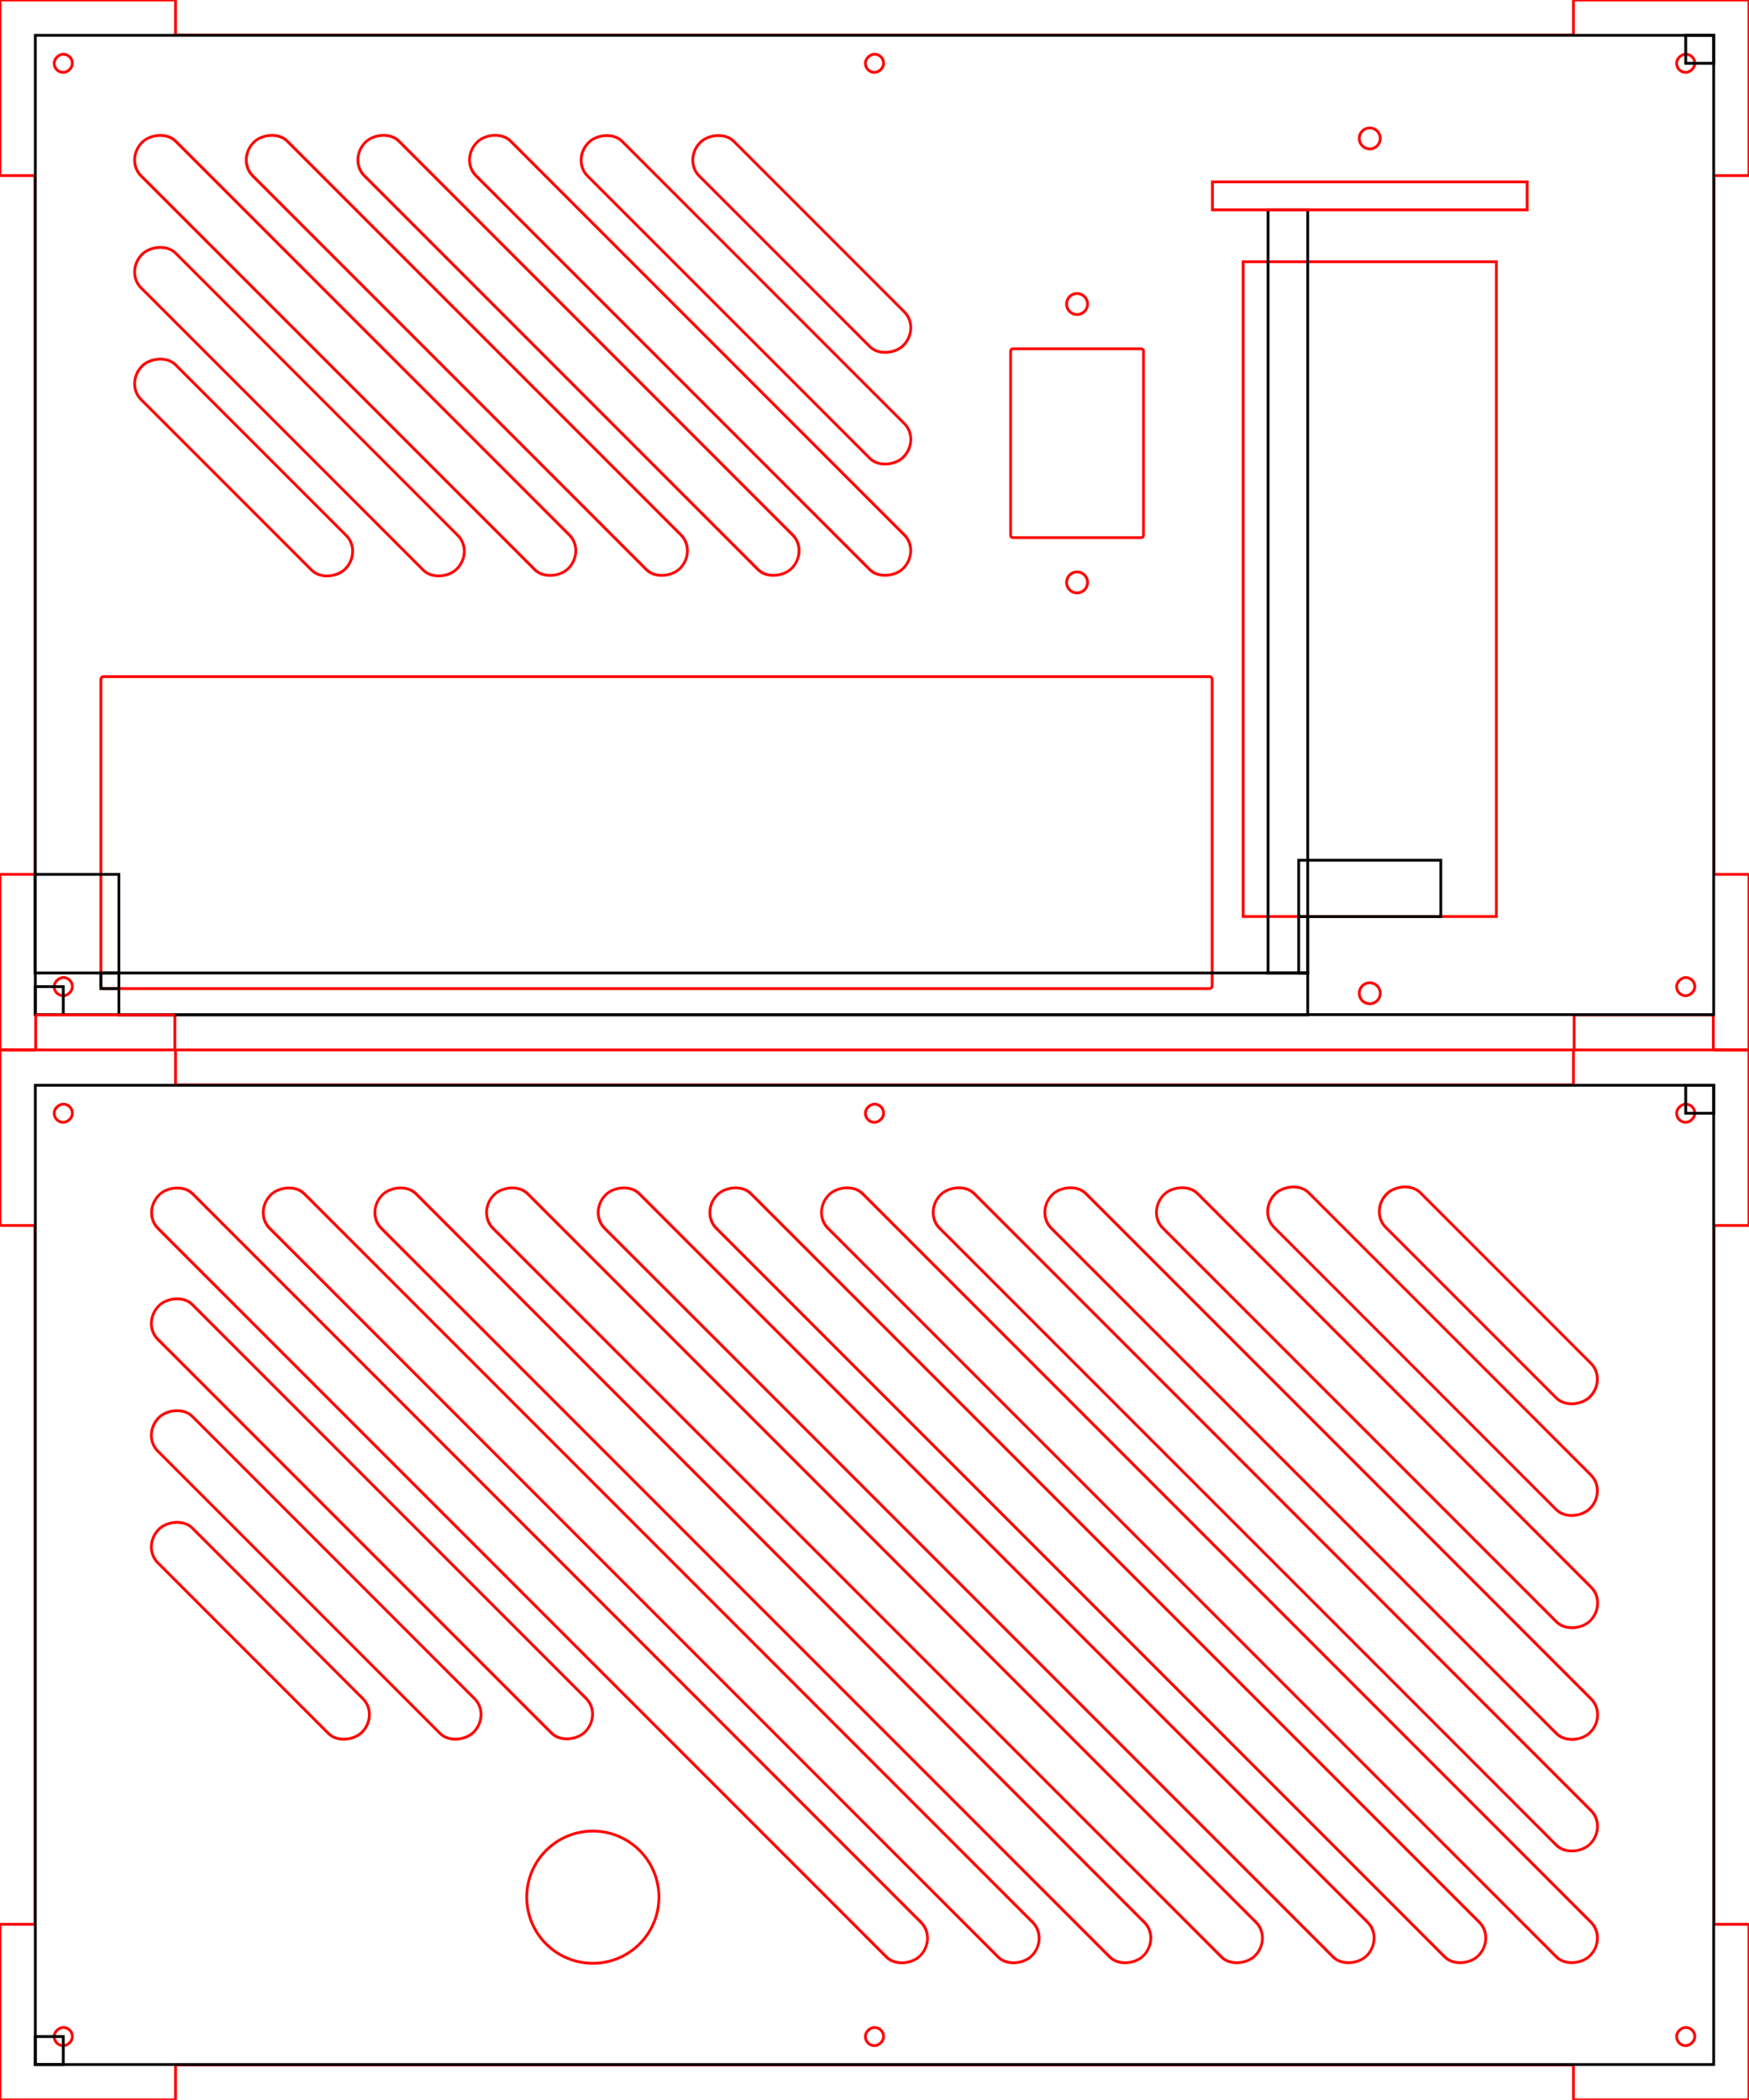 <?xml version="1.0" encoding="UTF-8" standalone="no"?>
<!-- Created with Inkscape (http://www.inkscape.org/) -->

<svg
   xmlns:dc="http://purl.org/dc/elements/1.1/"
   xmlns:cc="http://creativecommons.org/ns#"
   xmlns:rdf="http://www.w3.org/1999/02/22-rdf-syntax-ns#"
   xmlns:svg="http://www.w3.org/2000/svg"
   xmlns="http://www.w3.org/2000/svg"
   xmlns:sodipodi="http://sodipodi.sourceforge.net/DTD/sodipodi-0.dtd"
   xmlns:inkscape="http://www.inkscape.org/namespaces/inkscape"
   width="250.1mm"
   height="300.2mm"
   viewBox="0 0 250.1 300.2"
   version="1.1"
   id="svg3087"
   inkscape:version="0.92.3 (2405546, 2018-03-11)"
   sodipodi:docname="io.svg">
  <sodipodi:namedview
     id="base"
     pagecolor="#ffffff"
     bordercolor="#666666"
     borderopacity="1.0"
     inkscape:pageopacity="0.0"
     inkscape:pageshadow="2"
     inkscape:zoom="0.70710678"
     inkscape:cx="371.51755"
     inkscape:cy="578.87909"
     inkscape:document-units="mm"
     inkscape:current-layer="layer1"
     showgrid="false"
     inkscape:snap-page="true"
     inkscape:window-width="1920"
     inkscape:window-height="1017"
     inkscape:window-x="-8"
     inkscape:window-y="-8"
     inkscape:window-maximized="1"
     inkscape:lockguides="true"
     inkscape:measure-start="98.1523,17.7305"
     inkscape:measure-end="97.3906,18.3359"
     units="mm"
     inkscape:snap-bbox="true"
     inkscape:bbox-nodes="true"
     inkscape:object-paths="true"
     inkscape:snap-bbox-edge-midpoints="false"
     inkscape:snap-bbox-midpoints="false"
     inkscape:snap-smooth-nodes="true"
     showguides="false"
     inkscape:snap-intersection-paths="true" />
  <defs
     id="defs3081" />
  <g
     transform="translate(0,3.2)"
     id="layer1"
     inkscape:groupmode="layer"
     inkscape:label="Calque 1">
    <rect
       style="opacity:1;fill:none;fill-opacity:1;stroke:#ff0000;stroke-width:0.4;stroke-miterlimit:4;stroke-dasharray:none;stroke-dashoffset:0;stroke-opacity:1"
       id="rect1620"
       width="158.9"
       height="44.6"
       x="14.43"
       y="93.53"
       rx="0.377"
       ry="0.377" />
    <path
       inkscape:connector-curvature="0"
       style="fill:none;stroke:#ff0000;stroke-width:0.4;stroke-linecap:butt;stroke-linejoin:miter;stroke-miterlimit:4;stroke-dasharray:none;stroke-opacity:1"
       d="m 5,21.9 h -5"
       id="path1648-5" />
    <path
       inkscape:connector-curvature="0"
       style="fill:none;stroke:#ff0000;stroke-width:0.4;stroke-linecap:butt;stroke-linejoin:miter;stroke-miterlimit:4;stroke-dasharray:none;stroke-opacity:1"
       d="M 5,121.8 V 21.9"
       id="path1646-3" />
    <path
       inkscape:connector-curvature="0"
       style="fill:none;stroke:#ff0000;stroke-width:0.4;stroke-linecap:butt;stroke-linejoin:miter;stroke-miterlimit:4;stroke-dasharray:none;stroke-opacity:1"
       d="m -1e-7,21.9 v -25.1"
       id="path1620-06" />
    <path
       inkscape:connector-curvature="0"
       style="fill:none;stroke:#ff0000;stroke-width:0.4;stroke-linecap:butt;stroke-linejoin:miter;stroke-miterlimit:4;stroke-dasharray:none;stroke-opacity:1"
       d="m 245.1,121.8 h 5"
       id="path1642-7" />
    <path
       inkscape:connector-curvature="0"
       style="fill:none;stroke:#ff0000;stroke-width:0.4;stroke-linecap:butt;stroke-linejoin:miter;stroke-miterlimit:4;stroke-dasharray:none;stroke-opacity:1"
       d="m 245.1,21.9 h 5"
       id="path1638-5" />
    <path
       inkscape:connector-curvature="0"
       style="fill:none;stroke:#ff0000;stroke-width:0.4;stroke-linecap:butt;stroke-linejoin:miter;stroke-miterlimit:4;stroke-dasharray:none;stroke-opacity:1"
       d="m 250.1,21.9 v -25.1"
       id="path1618-3" />
    <path
       inkscape:connector-curvature="0"
       style="fill:none;stroke:#ff0000;stroke-width:0.4;stroke-linecap:butt;stroke-linejoin:miter;stroke-miterlimit:4;stroke-dasharray:none;stroke-opacity:1"
       d="m 245.1,21.9 v 99.9"
       id="path1640-0" />
    <path
       inkscape:connector-curvature="0"
       style="fill:none;stroke:#ff0000;stroke-width:0.4;stroke-linecap:butt;stroke-linejoin:miter;stroke-miterlimit:4;stroke-dasharray:none;stroke-opacity:1"
       d="m 225,-3.2 -1e-5,5"
       id="path1654-9" />
    <path
       inkscape:connector-curvature="0"
       style="fill:none;stroke:#ff0000;stroke-width:0.4;stroke-linecap:butt;stroke-linejoin:miter;stroke-miterlimit:4;stroke-dasharray:none;stroke-opacity:1"
       d="m 25.1,-3.2 v 5"
       id="path1650-8"
       inkscape:transform-center-x="-0.048415822"
       inkscape:transform-center-y="0.24208903" />
    <path
       inkscape:connector-curvature="0"
       style="fill:none;stroke:#ff0000;stroke-width:0.4;stroke-linecap:butt;stroke-linejoin:miter;stroke-miterlimit:4;stroke-dasharray:none;stroke-opacity:1"
       d="M -1e-7,-3.2 25.1,-3.2"
       id="path1616-3" />
    <path
       inkscape:connector-curvature="0"
       style="fill:none;stroke:#ff0000;stroke-width:0.4;stroke-linecap:butt;stroke-linejoin:miter;stroke-miterlimit:4;stroke-dasharray:none;stroke-opacity:1"
       d="m 225,-3.2 25.1,3e-5"
       id="path1614-4" />
    <path
       inkscape:connector-curvature="0"
       style="fill:none;stroke:#ff0000;stroke-width:0.4;stroke-linecap:butt;stroke-linejoin:miter;stroke-miterlimit:4;stroke-dasharray:none;stroke-opacity:1"
       d="M 225,1.8 H 25.1"
       id="path1652-0" />
    <path
       inkscape:connector-curvature="0"
       style="fill:none;stroke:#ff0000;stroke-width:0.4;stroke-linecap:butt;stroke-linejoin:miter;stroke-miterlimit:4;stroke-dasharray:none;stroke-opacity:1"
       d="m 250.1,146.9 v -25.1"
       id="path1618-2-55" />
    <path
       inkscape:connector-curvature="0"
       style="fill:none;stroke:#ff0000;stroke-width:0.4;stroke-linecap:butt;stroke-linejoin:miter;stroke-miterlimit:4;stroke-dasharray:none;stroke-opacity:1"
       d="M 5,121.8 H -8.9827e-8"
       id="path1642-5-8" />
    <path
       inkscape:connector-curvature="0"
       style="fill:none;stroke:#ff0000;stroke-width:0.4;stroke-linecap:butt;stroke-linejoin:miter;stroke-miterlimit:4;stroke-dasharray:none;stroke-opacity:1"
       d="m 0,146.9 v -25.1"
       id="path1618-2-5-8" />
    <path
       inkscape:connector-curvature="0"
       style="fill:none;stroke:#ff0000;stroke-width:0.4;stroke-linecap:butt;stroke-linejoin:miter;stroke-miterlimit:4;stroke-dasharray:none;stroke-opacity:1"
       d="m 25,146.9 v -5"
       id="path1650-9-5"
       inkscape:transform-center-x="-0.048415822"
       inkscape:transform-center-y="-0.24208819" />
    <path
       inkscape:connector-curvature="0"
       style="fill:none;stroke:#ff0000;stroke-width:0.4;stroke-linecap:butt;stroke-linejoin:miter;stroke-miterlimit:4;stroke-dasharray:none;stroke-opacity:1"
       d="M 225.1,146.9 H 25"
       id="path1652-1-3" />
    <g
       id="g1618"
       transform="translate(0.437,14.664)">
      <path
         inkscape:connector-curvature="0"
         id="path1860"
         d="m 153.58,24.101 c -0.831,0 -1.5,0.669 -1.5,1.5 0,0.831 0.669,1.5 1.5,1.5 0.831,0 1.5,-0.669 1.5,-1.5 0,-0.831 -0.669,-1.5 -1.5,-1.5 z"
         style="fill:none;stroke:#ff0000;stroke-width:0.4;stroke-linecap:butt;stroke-linejoin:miter;stroke-miterlimit:4;stroke-dasharray:none;stroke-opacity:1" />
      <path
         inkscape:connector-curvature="0"
         id="path1858"
         d="m 153.58,63.901 c -0.831,0 -1.5,0.669 -1.5,1.5 0,0.831 0.669,1.5 1.5,1.5 0.831,0 1.5,-0.669 1.5,-1.5 0,-0.831 -0.669,-1.5 -1.5,-1.5 z"
         style="fill:none;stroke:#ff0000;stroke-width:0.4;stroke-linecap:butt;stroke-linejoin:miter;stroke-miterlimit:4;stroke-dasharray:none;stroke-opacity:1" />
      <path
         inkscape:connector-curvature="0"
         id="path1814"
         d="m 162.753,32.001 h -18.348 c -0.181,0 -0.326,0.146 -0.326,0.326 v 26.347 c 0,0.181 0.146,0.326 0.326,0.326 h 18.348 c 0.181,0 0.326,-0.146 0.326,-0.326 V 32.327 c 0,-0.181 -0.146,-0.326 -0.326,-0.326 z"
         style="fill:none;stroke:#ff0000;stroke-width:0.4;stroke-linecap:butt;stroke-linejoin:miter;stroke-miterlimit:4;stroke-dasharray:none;stroke-opacity:1" />
    </g>
    <path
       style="fill:none;stroke:#ff0000;stroke-width:0.4;stroke-linecap:butt;stroke-linejoin:miter;stroke-miterlimit:4;stroke-dasharray:none;stroke-opacity:1"
       d="m 195.87,15.09 c -0.831,0 -1.5,0.669 -1.5,1.5 0,0.831 0.669,1.5 1.5,1.5 0.831,0 1.5,-0.669 1.5,-1.5 0,-0.831 -0.669,-1.5 -1.5,-1.5 z"
       id="path1804"
       inkscape:connector-curvature="0" />
    <g
       id="g1463"
       style="stroke-width:0.4;stroke-miterlimit:4;stroke-dasharray:none">
      <path
         id="path1648"
         d="m 5,172 h -5"
         style="fill:none;stroke:#ff0000;stroke-width:0.4;stroke-linecap:butt;stroke-linejoin:miter;stroke-miterlimit:4;stroke-dasharray:none;stroke-opacity:1"
         inkscape:connector-curvature="0" />
      <path
         id="path1646"
         d="M 5,271.9 V 172"
         style="fill:none;stroke:#ff0000;stroke-width:0.4;stroke-linecap:butt;stroke-linejoin:miter;stroke-miterlimit:4;stroke-dasharray:none;stroke-opacity:1"
         inkscape:connector-curvature="0" />
      <path
         id="path1620"
         d="m -1e-7,172 v -25.1"
         style="fill:none;stroke:#ff0000;stroke-width:0.4;stroke-linecap:butt;stroke-linejoin:miter;stroke-miterlimit:4;stroke-dasharray:none;stroke-opacity:1"
         inkscape:connector-curvature="0" />
      <path
         id="path1251"
         d="M -8.9827e-8,297 H 25.1"
         style="fill:none;stroke:#ff0000;stroke-width:0.4;stroke-linecap:butt;stroke-linejoin:miter;stroke-miterlimit:4;stroke-dasharray:none;stroke-opacity:1"
         inkscape:connector-curvature="0" />
      <path
         id="path1642"
         d="m 245.1,271.9 h 5"
         style="fill:none;stroke:#ff0000;stroke-width:0.4;stroke-linecap:butt;stroke-linejoin:miter;stroke-miterlimit:4;stroke-dasharray:none;stroke-opacity:1"
         inkscape:connector-curvature="0" />
      <path
         id="path1638"
         d="m 245.1,172 h 5"
         style="fill:none;stroke:#ff0000;stroke-width:0.4;stroke-linecap:butt;stroke-linejoin:miter;stroke-miterlimit:4;stroke-dasharray:none;stroke-opacity:1"
         inkscape:connector-curvature="0" />
      <path
         id="path1618"
         d="m 250.1,172 v -25.1"
         style="fill:none;stroke:#ff0000;stroke-width:0.4;stroke-linecap:butt;stroke-linejoin:miter;stroke-miterlimit:4;stroke-dasharray:none;stroke-opacity:1"
         inkscape:connector-curvature="0" />
      <path
         id="path1640"
         d="m 245.1,172 v 99.9"
         style="fill:none;stroke:#ff0000;stroke-width:0.4;stroke-linecap:butt;stroke-linejoin:miter;stroke-miterlimit:4;stroke-dasharray:none;stroke-opacity:1"
         inkscape:connector-curvature="0" />
      <path
         id="path1654"
         d="m 225,146.9 -1e-5,5"
         style="fill:none;stroke:#ff0000;stroke-width:0.4;stroke-linecap:butt;stroke-linejoin:miter;stroke-miterlimit:4;stroke-dasharray:none;stroke-opacity:1"
         inkscape:connector-curvature="0" />
      <path
         inkscape:transform-center-y="0.24208903"
         inkscape:transform-center-x="-0.048415822"
         id="path1650"
         d="m 25.1,146.9 v 5"
         style="fill:none;stroke:#ff0000;stroke-width:0.4;stroke-linecap:butt;stroke-linejoin:miter;stroke-miterlimit:4;stroke-dasharray:none;stroke-opacity:1"
         inkscape:connector-curvature="0" />
      <path
         id="path1616"
         d="M -1e-7,146.9 25.1,146.9"
         style="fill:none;stroke:#ff0000;stroke-width:0.4;stroke-linecap:butt;stroke-linejoin:miter;stroke-miterlimit:4;stroke-dasharray:none;stroke-opacity:1"
         inkscape:connector-curvature="0" />
      <path
         id="path1614"
         d="m 225,146.9 25.1,3e-5"
         style="fill:none;stroke:#ff0000;stroke-width:0.4;stroke-linecap:butt;stroke-linejoin:miter;stroke-miterlimit:4;stroke-dasharray:none;stroke-opacity:1"
         inkscape:connector-curvature="0" />
      <path
         id="path1652"
         d="M 225,151.9 H 25.1"
         style="fill:none;stroke:#ff0000;stroke-width:0.4;stroke-linecap:butt;stroke-linejoin:miter;stroke-miterlimit:4;stroke-dasharray:none;stroke-opacity:1"
         inkscape:connector-curvature="0" />
      <path
         id="path1618-2"
         d="m 250.1,297 v -25.1"
         style="fill:none;stroke:#ff0000;stroke-width:0.4;stroke-linecap:butt;stroke-linejoin:miter;stroke-miterlimit:4;stroke-dasharray:none;stroke-opacity:1"
         inkscape:connector-curvature="0" />
      <path
         id="path1251-6"
         d="m 225,297 h 25.1"
         style="fill:none;stroke:#ff0000;stroke-width:0.4;stroke-linecap:butt;stroke-linejoin:miter;stroke-miterlimit:4;stroke-dasharray:none;stroke-opacity:1"
         inkscape:connector-curvature="0" />
      <path
         id="path1642-5"
         d="M 5,271.9 H -8.9827e-8"
         style="fill:none;stroke:#ff0000;stroke-width:0.4;stroke-linecap:butt;stroke-linejoin:miter;stroke-miterlimit:4;stroke-dasharray:none;stroke-opacity:1"
         inkscape:connector-curvature="0" />
      <path
         id="path1618-2-5"
         d="m -8.9827e-8,297 v -25.1"
         style="fill:none;stroke:#ff0000;stroke-width:0.4;stroke-linecap:butt;stroke-linejoin:miter;stroke-miterlimit:4;stroke-dasharray:none;stroke-opacity:1"
         inkscape:connector-curvature="0" />
      <path
         id="path1654-1"
         d="m 225,297 -1e-5,-5"
         style="fill:none;stroke:#ff0000;stroke-width:0.4;stroke-linecap:butt;stroke-linejoin:miter;stroke-miterlimit:4;stroke-dasharray:none;stroke-opacity:1"
         inkscape:connector-curvature="0" />
      <path
         inkscape:transform-center-y="-0.24208819"
         inkscape:transform-center-x="-0.048415822"
         id="path1650-9"
         d="m 25.1,297 v -5"
         style="fill:none;stroke:#ff0000;stroke-width:0.4;stroke-linecap:butt;stroke-linejoin:miter;stroke-miterlimit:4;stroke-dasharray:none;stroke-opacity:1"
         inkscape:connector-curvature="0" />
      <path
         id="path1652-1"
         d="M 225,292 H 25.1"
         style="fill:none;stroke:#ff0000;stroke-width:0.4;stroke-linecap:butt;stroke-linejoin:miter;stroke-miterlimit:4;stroke-dasharray:none;stroke-opacity:1"
         inkscape:connector-curvature="0" />
    </g>
    <path
       inkscape:connector-curvature="0"
       style="fill:none;stroke:#ff0000;stroke-width:0.4;stroke-linecap:butt;stroke-linejoin:miter;stroke-miterlimit:4;stroke-dasharray:none;stroke-opacity:1"
       d="m 225.1,146.9 v -5"
       id="path1650-9-5-8"
       inkscape:transform-center-x="0.048415822"
       inkscape:transform-center-y="-0.24208819" />
    <path
       inkscape:connector-curvature="0"
       style="fill:none;stroke:#ff0000;stroke-width:0.4;stroke-linecap:butt;stroke-linejoin:miter;stroke-miterlimit:4;stroke-dasharray:none;stroke-opacity:1"
       d="M 245,141.9 H 225.1"
       id="path1251-9-4" />
    <rect
       style="display:inline;opacity:1;fill:none;fill-opacity:1;stroke:#000000;stroke-width:0.4;stroke-miterlimit:4;stroke-dasharray:none;stroke-dashoffset:0;stroke-opacity:1"
       id="rect1035-0-2-8-6-2-4"
       width="6"
       height="170"
       x="-141.9"
       y="17"
       transform="rotate(-90)" />
    <rect
       style="display:inline;opacity:1;fill:none;fill-opacity:1;stroke:#000000;stroke-width:0.4;stroke-miterlimit:4;stroke-dasharray:none;stroke-dashoffset:0;stroke-opacity:1"
       id="rect1035-0-2-8-6-2-4-6"
       width="2.23"
       height="2.57"
       x="-138.13"
       y="14.43"
       transform="rotate(-90)" />
    <rect
       style="display:inline;opacity:1;fill:none;fill-opacity:1;stroke:#000000;stroke-width:0.4;stroke-miterlimit:4;stroke-dasharray:none;stroke-dashoffset:0;stroke-opacity:1"
       id="rect1035-0-3-3"
       width="12"
       height="14.1"
       x="5"
       y="121.8" />
    <rect
       style="display:inline;opacity:1;fill:none;fill-opacity:1;stroke:#000000;stroke-width:0.4;stroke-miterlimit:4;stroke-dasharray:none;stroke-dashoffset:0;stroke-opacity:1"
       id="rect1035-0-2-8-6-2-4-3"
       width="8.06"
       height="1.29"
       x="-135.9"
       y="185.71"
       transform="rotate(-90)" />
    <rect
       style="opacity:1;fill:none;fill-opacity:1;stroke:#ff0000;stroke-width:0.4;stroke-miterlimit:4;stroke-dasharray:none;stroke-dashoffset:0;stroke-opacity:1"
       id="rect1620-4"
       width="36.2"
       height="93.6"
       x="177.77"
       y="34.224"
       rx="0.791"
       ry="0" />
    <rect
       style="display:inline;opacity:1;fill:none;fill-opacity:1;stroke:#000000;stroke-width:0.4;stroke-miterlimit:4;stroke-dasharray:none;stroke-dashoffset:0;stroke-opacity:1"
       id="rect1035-0-2-8-6-2-4-3-9"
       width="8.06"
       height="20.32"
       x="-127.84"
       y="185.71"
       transform="rotate(-90)" />
    <rect
       style="display:inline;opacity:1;fill:none;fill-opacity:1;stroke:#000000;stroke-width:0.4;stroke-miterlimit:4;stroke-dasharray:none;stroke-dashoffset:0;stroke-opacity:1"
       id="rect1035-0-2-8-6-2-4-3-6"
       width="109.1"
       height="5.672"
       x="-135.9"
       y="181.328"
       transform="rotate(-90)" />
    <rect
       style="opacity:1;fill:none;fill-opacity:1;stroke:#ff0000;stroke-width:0.4;stroke-miterlimit:4;stroke-dasharray:none;stroke-dashoffset:0;stroke-opacity:1"
       id="rect1620-4-5"
       width="45"
       height="4"
       x="173.37"
       y="22.8"
       rx="0.359"
       ry="0" />
    <path
       style="fill:none;stroke:#ff0000;stroke-width:0.4;stroke-linecap:butt;stroke-linejoin:miter;stroke-miterlimit:4;stroke-dasharray:none;stroke-opacity:1"
       d="m 195.87,137.3 c -0.831,0 -1.5,0.669 -1.5,1.5 0,0.831 0.669,1.5 1.5,1.5 0.831,0 1.5,-0.669 1.5,-1.5 0,-0.831 -0.669,-1.5 -1.5,-1.5 z"
       id="path1804-1"
       inkscape:connector-curvature="0" />
    <g
       id="g1816-2-7-8"
       transform="matrix(0,0.797,-1,0,675.124,155.291)"
       style="stroke-width:1.12" />
    <path
       inkscape:connector-curvature="0"
       style="fill:none;stroke:#ff0000;stroke-width:0.4;stroke-linecap:butt;stroke-linejoin:miter;stroke-miterlimit:4;stroke-dasharray:none;stroke-opacity:1"
       d="m 75.325,268.026 a 9.45,9.45 0 0 0 9.449,9.45 9.45,9.45 0 0 0 9.451,-9.449 9.45,9.45 0 0 0 -9.448,-9.451 9.45,9.45 0 0 0 -9.452,9.448"
       id="path1662" />
    <g
       id="g1816-2-0-7"
       transform="matrix(-0.661,-0.661,0.707,-0.707,131.067,422.495)"
       style="stroke-width:1.034">
      <rect
         transform="scale(-1,1)"
         rx="3.5"
         ry="3.5"
         y="201.795"
         x="-166.061"
         height="7"
         width="92.186"
         id="rect4728-9-32-5-8-8-9-6-3"
         style="opacity:1;fill:none;fill-opacity:1;stroke:#ff0000;stroke-width:0.414;stroke-miterlimit:4;stroke-dasharray:none;stroke-dashoffset:0;stroke-opacity:1" />
    </g>
    <g
       id="g1816-2-7-7"
       transform="matrix(-0.661,-0.661,0.707,-0.707,115.102,422.5)"
       style="stroke-width:1.034">
      <rect
         transform="scale(-1,1)"
         rx="3.5"
         ry="3.5"
         y="201.795"
         x="-166.058"
         height="7"
         width="116.327"
         id="rect4728-9-32-5-8-8-9-3-1"
         style="opacity:1;fill:none;fill-opacity:1;stroke:#ff0000;stroke-width:0.414;stroke-miterlimit:4;stroke-dasharray:none;stroke-dashoffset:0;stroke-opacity:1" />
    </g>
    <g
       id="g1816-2-0-3-7"
       transform="matrix(-0.661,-0.661,0.707,-0.707,83.172,422.509)"
       style="stroke-width:1.034">
      <rect
         transform="scale(-1,1)"
         rx="3.5"
         ry="3.5"
         y="201.795"
         x="-166.06"
         height="7"
         width="164.6"
         id="rect4728-9-32-5-8-8-9-6-0-8"
         style="opacity:1;fill:none;fill-opacity:1;stroke:#ff0000;stroke-width:0.414;stroke-miterlimit:4;stroke-dasharray:none;stroke-dashoffset:0;stroke-opacity:1" />
    </g>
    <g
       id="g1816-2-7-3-7-7"
       transform="matrix(-0.661,-0.661,0.707,-0.707,99.138,422.505)"
       style="stroke-width:1.034">
      <rect
         transform="scale(-1,1)"
         rx="3.5"
         ry="3.5"
         y="201.795"
         x="-166.06"
         height="7"
         width="140.457"
         id="rect4728-9-32-5-8-8-9-3-3-8-6"
         style="opacity:1;fill:none;fill-opacity:1;stroke:#ff0000;stroke-width:0.414;stroke-miterlimit:4;stroke-dasharray:none;stroke-dashoffset:0;stroke-opacity:1" />
    </g>
    <rect
       transform="matrix(0.707,0.707,0.707,-0.707,0,0)"
       rx="3.273"
       ry="3.5"
       y="7.017"
       x="247.404"
       height="7"
       width="63.638"
       id="rect4728-9-32-5-8-8-9-6-7-6"
       style="opacity:1;fill:none;fill-opacity:1;stroke:#ff0000;stroke-width:0.4;stroke-miterlimit:4;stroke-dasharray:none;stroke-dashoffset:0;stroke-opacity:1" />
    <rect
       transform="matrix(0.707,0.707,0.707,-0.707,0,0)"
       rx="3.273"
       ry="3.5"
       y="18.309"
       x="258.689"
       height="7"
       width="41.06"
       id="rect4728-9-32-5-8-8-9-6-7-8-9"
       style="opacity:1;fill:none;fill-opacity:1;stroke:#ff0000;stroke-width:0.4;stroke-miterlimit:4;stroke-dasharray:none;stroke-dashoffset:0;stroke-opacity:1" />
    <g
       id="g1816-2-0-3-7-1"
       transform="matrix(-0.661,-0.661,0.707,-0.707,67.206,422.513)"
       style="stroke-width:1.034">
      <rect
         transform="scale(-1,1)"
         rx="3.5"
         ry="3.5"
         y="201.795"
         x="-166.06"
         height="7"
         width="164.6"
         id="rect4728-9-32-5-8-8-9-6-0-8-7"
         style="opacity:1;fill:none;fill-opacity:1;stroke:#ff0000;stroke-width:0.414;stroke-miterlimit:4;stroke-dasharray:none;stroke-dashoffset:0;stroke-opacity:1" />
    </g>
    <g
       id="g1816-2-0-3-7-10"
       transform="matrix(-0.661,-0.661,0.707,-0.707,51.24,422.517)"
       style="stroke-width:1.034">
      <rect
         transform="scale(-1,1)"
         rx="3.5"
         ry="3.5"
         y="201.795"
         x="-166.06"
         height="7"
         width="164.6"
         id="rect4728-9-32-5-8-8-9-6-0-8-6"
         style="opacity:1;fill:none;fill-opacity:1;stroke:#ff0000;stroke-width:0.414;stroke-miterlimit:4;stroke-dasharray:none;stroke-dashoffset:0;stroke-opacity:1" />
    </g>
    <g
       id="g1816-2-0-3-7-8"
       transform="matrix(-0.661,-0.661,0.707,-0.707,35.274,422.52)"
       style="stroke-width:1.034">
      <rect
         transform="scale(-1,1)"
         rx="3.5"
         ry="3.5"
         y="201.795"
         x="-166.06"
         height="7"
         width="164.6"
         id="rect4728-9-32-5-8-8-9-6-0-8-9"
         style="opacity:1;fill:none;fill-opacity:1;stroke:#ff0000;stroke-width:0.414;stroke-miterlimit:4;stroke-dasharray:none;stroke-dashoffset:0;stroke-opacity:1" />
    </g>
    <g
       id="g1816-2-0-3-7-3"
       transform="matrix(-0.661,-0.661,0.707,-0.707,19.308,422.524)"
       style="stroke-width:1.034">
      <rect
         transform="scale(-1,1)"
         rx="3.5"
         ry="3.5"
         y="201.795"
         x="-166.06"
         height="7"
         width="164.6"
         id="rect4728-9-32-5-8-8-9-6-0-8-74"
         style="opacity:1;fill:none;fill-opacity:1;stroke:#ff0000;stroke-width:0.414;stroke-miterlimit:4;stroke-dasharray:none;stroke-dashoffset:0;stroke-opacity:1" />
    </g>
    <g
       id="g1816-2-0-3-7-89"
       transform="matrix(-0.661,-0.661,0.707,-0.707,3.342,422.528)"
       style="stroke-width:1.034">
      <rect
         transform="scale(-1,1)"
         rx="3.5"
         ry="3.5"
         y="201.795"
         x="-166.06"
         height="7"
         width="164.6"
         id="rect4728-9-32-5-8-8-9-6-0-8-71"
         style="opacity:1;fill:none;fill-opacity:1;stroke:#ff0000;stroke-width:0.414;stroke-miterlimit:4;stroke-dasharray:none;stroke-dashoffset:0;stroke-opacity:1" />
    </g>
    <g
       id="g1816-2-0-3-7-2"
       transform="matrix(-0.661,-0.661,0.707,-0.707,-12.624,422.532)"
       style="stroke-width:1.034">
      <rect
         transform="scale(-1,1)"
         rx="3.5"
         ry="3.5"
         y="201.795"
         x="-166.06"
         height="7"
         width="164.6"
         id="rect4728-9-32-5-8-8-9-6-0-8-97"
         style="opacity:1;fill:none;fill-opacity:1;stroke:#ff0000;stroke-width:0.414;stroke-miterlimit:4;stroke-dasharray:none;stroke-dashoffset:0;stroke-opacity:1" />
    </g>
    <g
       id="g1816-2-0-7-5"
       transform="matrix(0.661,0.661,-0.707,0.707,119.033,-10.504)"
       style="stroke-width:1.034">
      <rect
         transform="scale(-1,1)"
         rx="3.5"
         ry="3.5"
         y="201.795"
         x="-166.061"
         height="7"
         width="92.186"
         id="rect4728-9-32-5-8-8-9-6-3-7"
         style="opacity:1;fill:none;fill-opacity:1;stroke:#ff0000;stroke-width:0.414;stroke-miterlimit:4;stroke-dasharray:none;stroke-dashoffset:0;stroke-opacity:1" />
    </g>
    <rect
       transform="matrix(-0.707,-0.707,-0.707,0.707,0,0)"
       rx="3.273"
       ry="3.5"
       y="121.491"
       x="-220.766"
       height="7"
       width="63.638"
       id="rect4728-9-32-5-8-8-9-6-7-6-1"
       style="opacity:1;fill:none;fill-opacity:1;stroke:#ff0000;stroke-width:0.4;stroke-miterlimit:4;stroke-dasharray:none;stroke-dashoffset:0;stroke-opacity:1" />
    <rect
       transform="matrix(-0.707,-0.707,-0.707,0.707,0,0)"
       rx="3.273"
       ry="3.5"
       y="132.783"
       x="-209.48"
       height="7"
       width="41.06"
       id="rect4728-9-32-5-8-8-9-6-7-8-9-0"
       style="opacity:1;fill:none;fill-opacity:1;stroke:#ff0000;stroke-width:0.4;stroke-miterlimit:4;stroke-dasharray:none;stroke-dashoffset:0;stroke-opacity:1" />
    <g
       id="g2023"
       transform="translate(1.786,-2.282)">
      <g
         style="stroke-width:1.034"
         transform="matrix(0.661,0.661,-0.707,0.707,114.853,-174.549)"
         id="g1816-2-0-7-5-7">
        <rect
           style="opacity:1;fill:none;fill-opacity:1;stroke:#ff0000;stroke-width:0.414;stroke-miterlimit:4;stroke-dasharray:none;stroke-dashoffset:0;stroke-opacity:1"
           id="rect4728-9-32-5-8-8-9-6-3-7-0"
           width="92.186"
           height="7"
           x="-166.061"
           y="201.795"
           ry="3.5"
           rx="3.5"
           transform="scale(-1,1)" />
      </g>
      <rect
         style="opacity:1;fill:none;fill-opacity:1;stroke:#ff0000;stroke-width:0.4;stroke-miterlimit:4;stroke-dasharray:none;stroke-dashoffset:0;stroke-opacity:1"
         id="rect4728-9-32-5-8-8-9-6-7-6-1-9"
         width="63.638"
         height="7"
         x="-101.812"
         y="8.45"
         ry="3.5"
         rx="3.273"
         transform="matrix(-0.707,-0.707,-0.707,0.707,0,0)" />
      <rect
         style="opacity:1;fill:none;fill-opacity:1;stroke:#ff0000;stroke-width:0.4;stroke-miterlimit:4;stroke-dasharray:none;stroke-dashoffset:0;stroke-opacity:1"
         id="rect4728-9-32-5-8-8-9-6-7-8-9-0-2"
         width="41.06"
         height="7"
         x="-90.527"
         y="19.742"
         ry="3.5"
         rx="3.273"
         transform="matrix(-0.707,-0.707,-0.707,0.707,0,0)" />
      <g
         style="stroke-width:1.034"
         transform="matrix(0.661,0.661,-0.707,0.707,130.817,-174.554)"
         id="g1816-2-0-7-5-7-4">
        <rect
           style="opacity:1;fill:none;fill-opacity:1;stroke:#ff0000;stroke-width:0.414;stroke-miterlimit:4;stroke-dasharray:none;stroke-dashoffset:0;stroke-opacity:1"
           id="rect4728-9-32-5-8-8-9-6-3-7-0-4"
           width="92.186"
           height="7"
           x="-166.061"
           y="201.795"
           ry="3.5"
           rx="3.5"
           transform="scale(-1,1)" />
      </g>
      <g
         style="stroke-width:1.034"
         transform="matrix(0.661,0.661,-0.707,0.707,146.782,-174.558)"
         id="g1816-2-0-7-5-7-44">
        <rect
           style="opacity:1;fill:none;fill-opacity:1;stroke:#ff0000;stroke-width:0.414;stroke-miterlimit:4;stroke-dasharray:none;stroke-dashoffset:0;stroke-opacity:1"
           id="rect4728-9-32-5-8-8-9-6-3-7-0-8"
           width="92.186"
           height="7"
           x="-166.061"
           y="201.795"
           ry="3.5"
           rx="3.5"
           transform="scale(-1,1)" />
      </g>
      <g
         style="stroke-width:1.034"
         transform="matrix(0.661,0.661,-0.707,0.707,162.747,-174.563)"
         id="g1816-2-0-7-5-7-7">
        <rect
           style="opacity:1;fill:none;fill-opacity:1;stroke:#ff0000;stroke-width:0.414;stroke-miterlimit:4;stroke-dasharray:none;stroke-dashoffset:0;stroke-opacity:1"
           id="rect4728-9-32-5-8-8-9-6-3-7-0-3"
           width="92.186"
           height="7"
           x="-166.061"
           y="201.795"
           ry="3.5"
           rx="3.5"
           transform="scale(-1,1)" />
      </g>
      <rect
         style="opacity:1;fill:none;fill-opacity:1;stroke:#ff0000;stroke-width:0.4;stroke-miterlimit:4;stroke-dasharray:none;stroke-dashoffset:0;stroke-opacity:1"
         id="rect4728-9-32-5-8-8-9-6-7-6-1-9-7"
         width="63.638"
         height="7"
         x="72.022"
         y="41.012"
         ry="3.5"
         rx="3.273"
         transform="matrix(0.707,0.707,0.707,-0.707,0,0)" />
      <rect
         style="opacity:1;fill:none;fill-opacity:1;stroke:#ff0000;stroke-width:0.4;stroke-miterlimit:4;stroke-dasharray:none;stroke-dashoffset:0;stroke-opacity:1"
         id="rect4728-9-32-5-8-8-9-6-7-8-9-0-2-2"
         width="41.06"
         height="7"
         x="83.307"
         y="52.304"
         ry="3.5"
         rx="3.273"
         transform="matrix(0.707,0.707,0.707,-0.707,0,0)" />
    </g>
    <rect
       style="display:inline;opacity:1;fill:none;fill-opacity:1;stroke:#000000;stroke-width:0.4;stroke-miterlimit:4;stroke-dasharray:none;stroke-dashoffset:0;stroke-opacity:1"
       id="rect1035-0-2-8-6-2-4-0"
       width="140"
       height="240"
       x="-291.95"
       y="5.05"
       transform="rotate(-90)" />
    <path
       inkscape:connector-curvature="0"
       style="fill:none;stroke:#ff0000;stroke-width:0.4;stroke-linecap:butt;stroke-linejoin:miter;stroke-miterlimit:4;stroke-dasharray:none;stroke-opacity:1"
       d="m 245,146.9 v -5"
       id="path1650-9-5-8-4"
       inkscape:transform-center-x="0.048415822"
       inkscape:transform-center-y="-0.24208819" />
    <rect
       style="display:inline;opacity:1;fill:none;fill-opacity:1;stroke:#000000;stroke-width:0.4;stroke-miterlimit:4;stroke-dasharray:none;stroke-dashoffset:0;stroke-opacity:1"
       id="rect1035-0-2-8-6-2-4-0-6"
       width="140"
       height="240"
       x="-141.85"
       y="5.05"
       transform="rotate(-90)" />
    <rect
       style="display:inline;fill:none;fill-opacity:0.314;stroke:#ff0000;stroke-width:0.4;stroke-linecap:square;stroke-linejoin:miter;stroke-miterlimit:4;stroke-dasharray:none;stroke-dashoffset:0;stroke-opacity:1;paint-order:fill markers stroke"
       id="rect853-3-35-0-8-4-9-5"
       width="2.6"
       height="2.6"
       x="4.55"
       y="-242.35"
       ry="1.55"
       rx="1.55"
       transform="rotate(90)" />
    <rect
       style="display:inline;opacity:1;fill:none;fill-opacity:1;stroke:#000000;stroke-width:0.4;stroke-miterlimit:4;stroke-dasharray:none;stroke-dashoffset:0;stroke-opacity:1"
       id="rect1035-0-2-8-0"
       width="4"
       height="4"
       x="-5.85"
       y="241.05"
       transform="rotate(-90)" />
    <rect
       style="display:inline;fill:none;fill-opacity:0.314;stroke:#ff0000;stroke-width:0.4;stroke-linecap:square;stroke-linejoin:miter;stroke-miterlimit:4;stroke-dasharray:none;stroke-dashoffset:0;stroke-opacity:1;paint-order:fill markers stroke"
       id="rect853-3-35-0-8-4-9-5-2"
       width="2.6"
       height="2.6"
       x="-139.15"
       y="7.75"
       ry="1.55"
       rx="1.55"
       transform="rotate(-90)" />
    <rect
       style="display:inline;opacity:1;fill:none;fill-opacity:1;stroke:#000000;stroke-width:0.4;stroke-miterlimit:4;stroke-dasharray:none;stroke-dashoffset:0;stroke-opacity:1"
       id="rect1035-0-2-8-0-5"
       width="4"
       height="4"
       x="137.85"
       y="-9.05"
       transform="rotate(90)" />
    <rect
       style="display:inline;fill:none;fill-opacity:0.314;stroke:#ff0000;stroke-width:0.4;stroke-linecap:square;stroke-linejoin:miter;stroke-miterlimit:4;stroke-dasharray:none;stroke-dashoffset:0;stroke-opacity:1;paint-order:fill markers stroke"
       id="rect853-3-35-0-8-4-9-5-9"
       width="2.6"
       height="2.6"
       x="136.55"
       y="-242.35"
       ry="1.55"
       rx="1.55"
       transform="rotate(90)" />
    <rect
       style="display:inline;fill:none;fill-opacity:0.314;stroke:#ff0000;stroke-width:0.4;stroke-linecap:square;stroke-linejoin:miter;stroke-miterlimit:4;stroke-dasharray:none;stroke-dashoffset:0;stroke-opacity:1;paint-order:fill markers stroke"
       id="rect853-3-35-0-8-4-9-5-9-3"
       width="2.6"
       height="2.6"
       x="4.55"
       y="-10.35"
       ry="1.55"
       rx="1.55"
       transform="rotate(90)" />
    <rect
       style="display:inline;fill:none;fill-opacity:0.314;stroke:#ff0000;stroke-width:0.4;stroke-linecap:square;stroke-linejoin:miter;stroke-miterlimit:4;stroke-dasharray:none;stroke-dashoffset:0;stroke-opacity:1;paint-order:fill markers stroke"
       id="rect853-3-35-0-8-4-9-5-9-4"
       width="2.6"
       height="2.6"
       x="4.55"
       y="-126.35"
       ry="1.55"
       rx="1.55"
       transform="rotate(90)" />
    <rect
       style="display:inline;fill:none;fill-opacity:0.314;stroke:#ff0000;stroke-width:0.4;stroke-linecap:square;stroke-linejoin:miter;stroke-miterlimit:4;stroke-dasharray:none;stroke-dashoffset:0;stroke-opacity:1;paint-order:fill markers stroke"
       id="rect853-3-35-0-8-4-9-5-3"
       width="2.6"
       height="2.6"
       x="154.65"
       y="-242.35"
       ry="1.55"
       rx="1.55"
       transform="rotate(90)" />
    <rect
       style="display:inline;opacity:1;fill:none;fill-opacity:1;stroke:#000000;stroke-width:0.4;stroke-miterlimit:4;stroke-dasharray:none;stroke-dashoffset:0;stroke-opacity:1"
       id="rect1035-0-2-8-0-56"
       width="4"
       height="4"
       x="-155.95"
       y="241.05"
       transform="rotate(-90)" />
    <rect
       style="display:inline;fill:none;fill-opacity:0.314;stroke:#ff0000;stroke-width:0.4;stroke-linecap:square;stroke-linejoin:miter;stroke-miterlimit:4;stroke-dasharray:none;stroke-dashoffset:0;stroke-opacity:1;paint-order:fill markers stroke"
       id="rect853-3-35-0-8-4-9-5-2-1"
       width="2.6"
       height="2.6"
       x="-289.25"
       y="7.75"
       ry="1.55"
       rx="1.55"
       transform="rotate(-90)" />
    <rect
       style="display:inline;opacity:1;fill:none;fill-opacity:1;stroke:#000000;stroke-width:0.4;stroke-miterlimit:4;stroke-dasharray:none;stroke-dashoffset:0;stroke-opacity:1"
       id="rect1035-0-2-8-0-5-8"
       width="4"
       height="4"
       x="287.95"
       y="-9.05"
       transform="rotate(90)" />
    <rect
       style="display:inline;fill:none;fill-opacity:0.314;stroke:#ff0000;stroke-width:0.4;stroke-linecap:square;stroke-linejoin:miter;stroke-miterlimit:4;stroke-dasharray:none;stroke-dashoffset:0;stroke-opacity:1;paint-order:fill markers stroke"
       id="rect853-3-35-0-8-4-9-5-2-1-8"
       width="2.6"
       height="2.6"
       x="-289.25"
       y="123.75"
       ry="1.55"
       rx="1.55"
       transform="rotate(-90)" />
    <rect
       style="display:inline;fill:none;fill-opacity:0.314;stroke:#ff0000;stroke-width:0.4;stroke-linecap:square;stroke-linejoin:miter;stroke-miterlimit:4;stroke-dasharray:none;stroke-dashoffset:0;stroke-opacity:1;paint-order:fill markers stroke"
       id="rect853-3-35-0-8-4-9-5-2-1-0"
       width="2.6"
       height="2.6"
       x="-289.25"
       y="239.75"
       ry="1.55"
       rx="1.55"
       transform="rotate(-90)" />
    <rect
       style="display:inline;fill:none;fill-opacity:0.314;stroke:#ff0000;stroke-width:0.4;stroke-linecap:square;stroke-linejoin:miter;stroke-miterlimit:4;stroke-dasharray:none;stroke-dashoffset:0;stroke-opacity:1;paint-order:fill markers stroke"
       id="rect853-3-35-0-8-4-9-5-2-1-2"
       width="2.6"
       height="2.6"
       x="-157.25"
       y="123.75"
       ry="1.55"
       rx="1.55"
       transform="rotate(-90)" />
    <rect
       style="display:inline;fill:none;fill-opacity:0.314;stroke:#ff0000;stroke-width:0.4;stroke-linecap:square;stroke-linejoin:miter;stroke-miterlimit:4;stroke-dasharray:none;stroke-dashoffset:0;stroke-opacity:1;paint-order:fill markers stroke"
       id="rect853-3-35-0-8-4-9-5-2-1-1"
       width="2.6"
       height="2.6"
       x="-157.25"
       y="7.75"
       ry="1.55"
       rx="1.55"
       transform="rotate(-90)" />
    <path
       inkscape:connector-curvature="0"
       style="fill:none;stroke:#ff0000;stroke-width:0.4;stroke-linecap:butt;stroke-linejoin:miter;stroke-miterlimit:4;stroke-dasharray:none;stroke-opacity:1"
       d="m 245,146.9 h 5.1"
       id="path1650-9-5-8-4-9"
       inkscape:transform-center-x="-0.24692588"
       inkscape:transform-center-y="-0.049386535" />
    <path
       inkscape:connector-curvature="0"
       style="fill:none;stroke:#ff0000;stroke-width:0.4;stroke-linecap:butt;stroke-linejoin:miter;stroke-miterlimit:4;stroke-dasharray:none;stroke-opacity:1"
       d="M 5.1,141.9 H 25"
       id="path1251-9" />
    <path
       inkscape:connector-curvature="0"
       style="fill:none;stroke:#ff0000;stroke-width:0.4;stroke-linecap:butt;stroke-linejoin:miter;stroke-miterlimit:4;stroke-dasharray:none;stroke-opacity:1"
       d="M 5.1,146.9 H -1e-7"
       id="path1642-5-8-6" />
    <path
       inkscape:connector-curvature="0"
       style="fill:none;stroke:#ff0000;stroke-width:0.4;stroke-linecap:butt;stroke-linejoin:miter;stroke-miterlimit:4;stroke-dasharray:none;stroke-opacity:1"
       d="m 5.1,146.9 v -5"
       id="path1650-9-5-2"
       inkscape:transform-center-x="-0.048415822"
       inkscape:transform-center-y="-0.24208819" />
  </g>
</svg>
